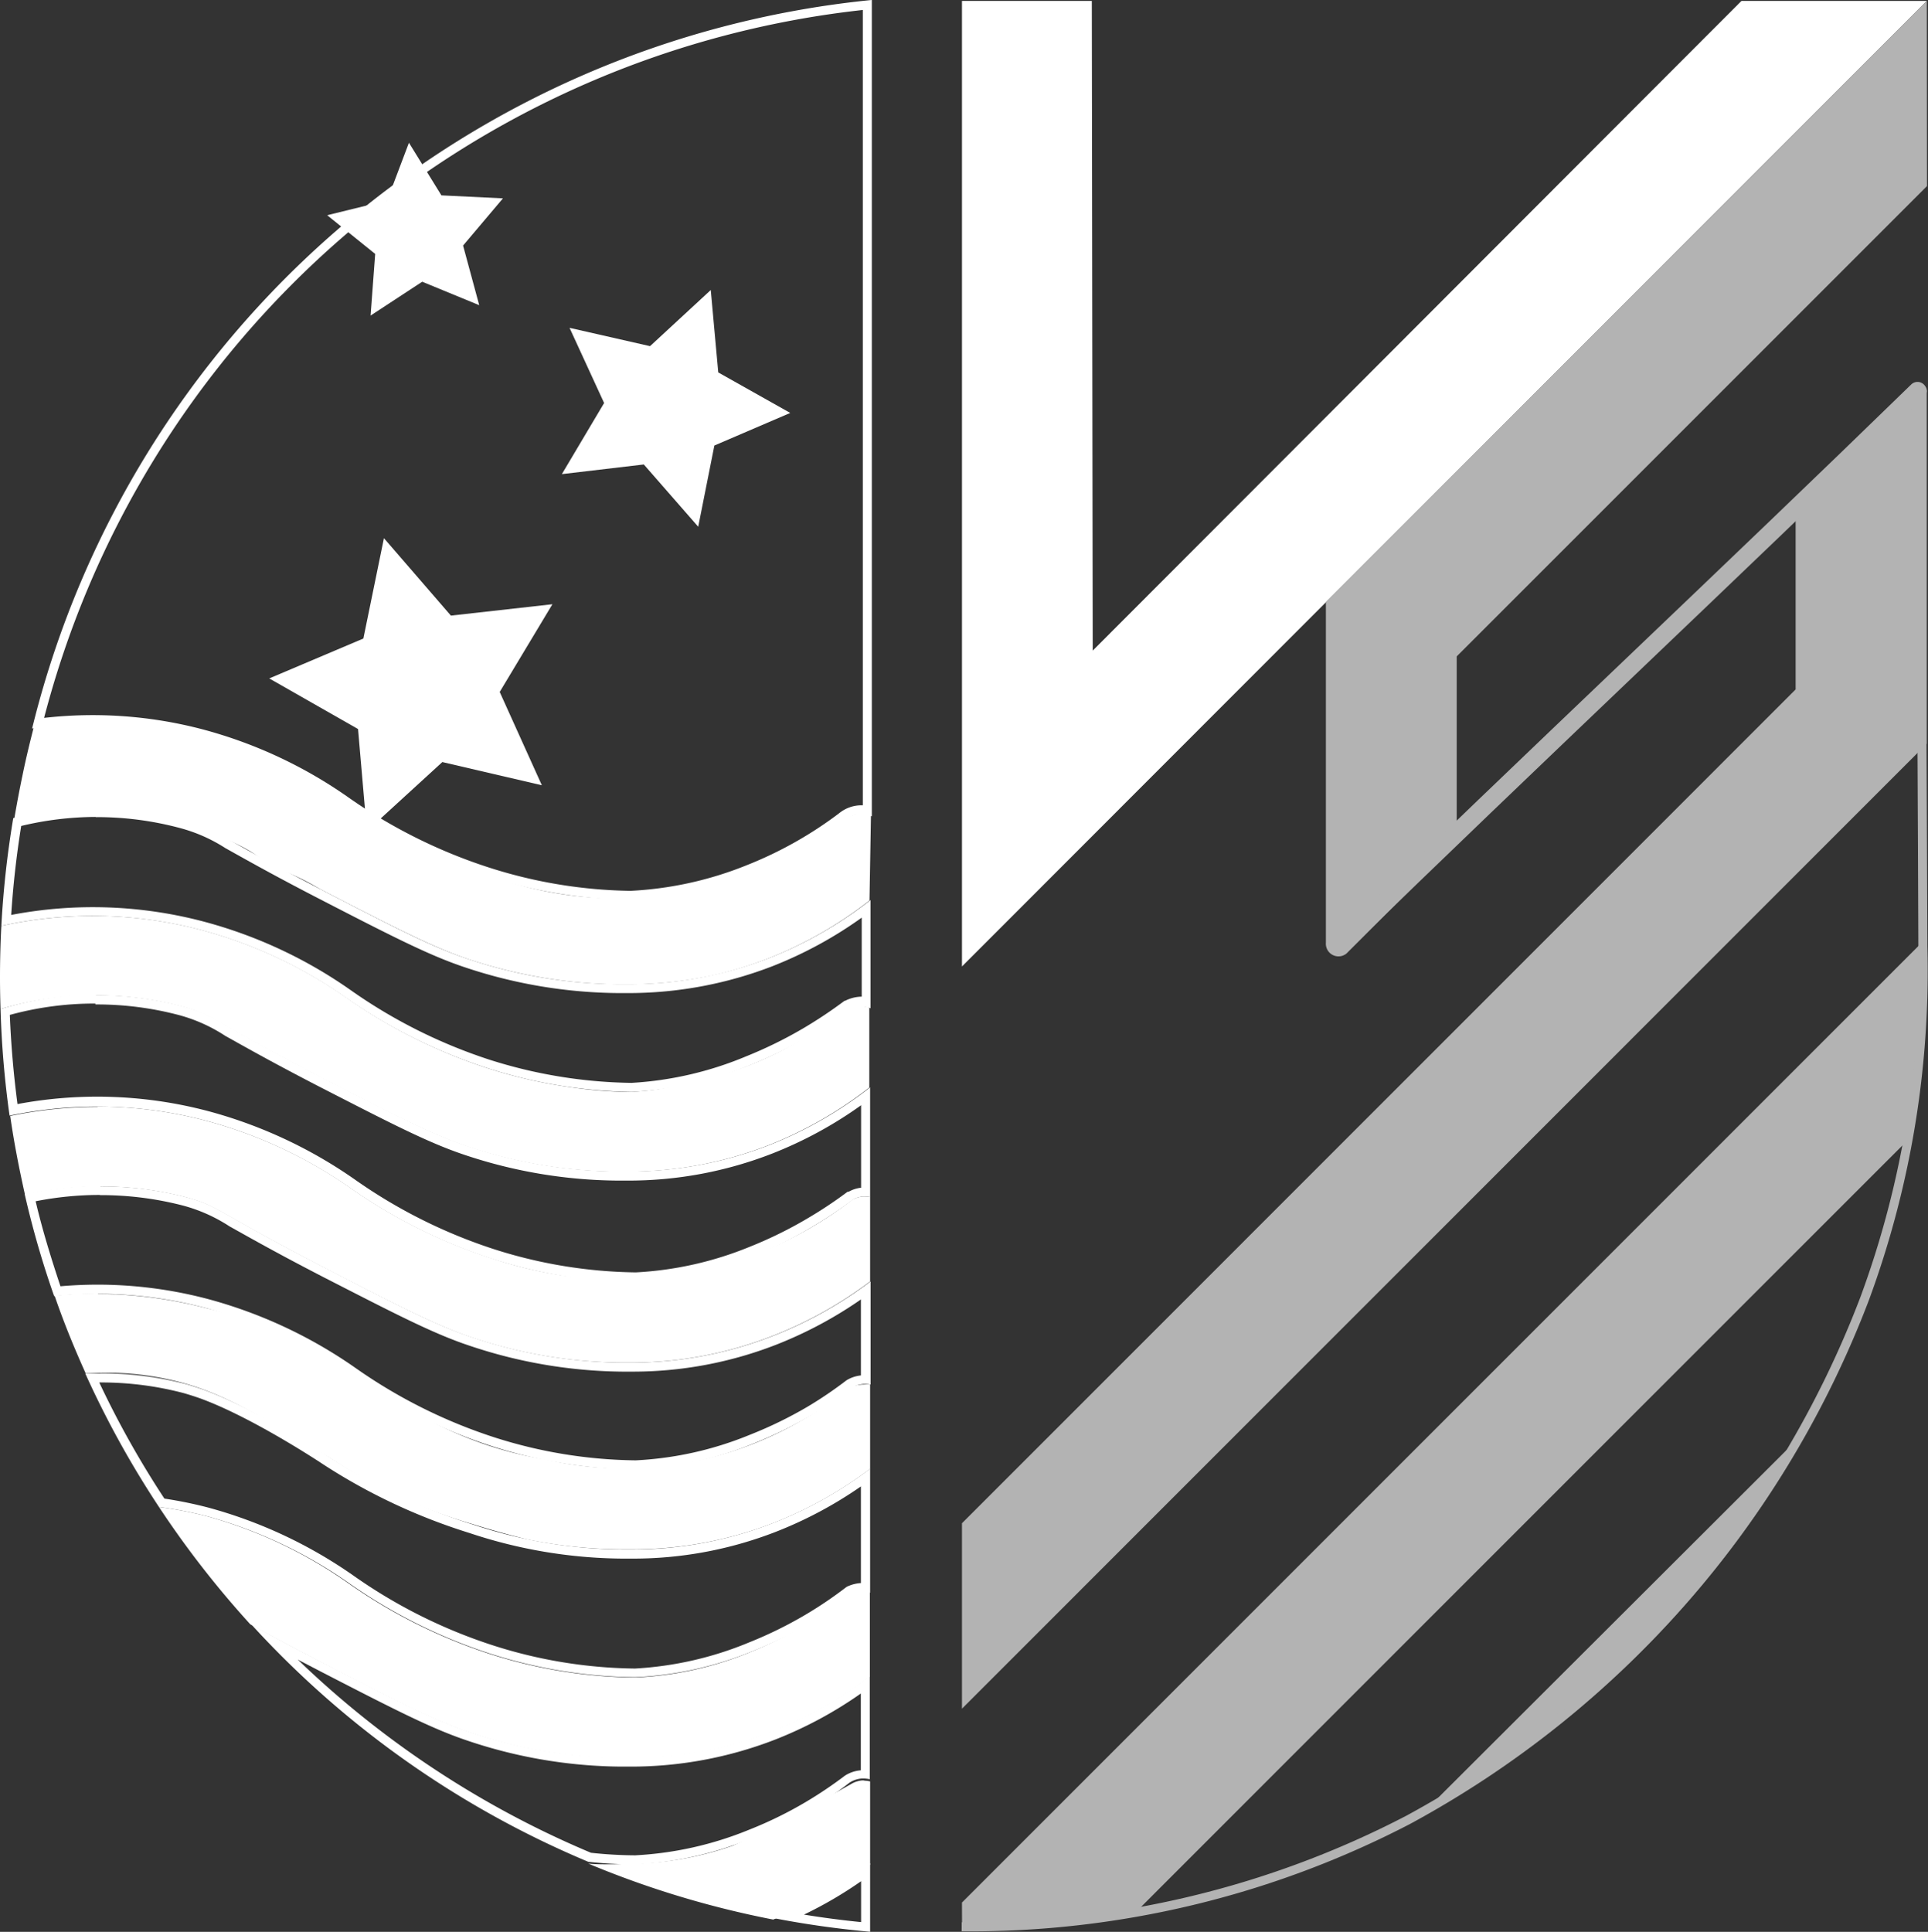 <svg xmlns="http://www.w3.org/2000/svg" viewBox="0 0 213.67 214.08"><rect x="0" y="0" width="213.67" height="214.08" fill="#333333" stroke="none"/><defs><style>.cls-1,.cls-3{fill:#fff;}.cls-2{fill:#b3b3b3;}.cls-3,.cls-4{stroke:#b3b3b3;stroke-linejoin:round;}.cls-3{stroke-linecap:round;stroke-width:2px;}.cls-4,.cls-5,.cls-6{fill:none;}.cls-6{stroke:#fff;stroke-miterlimit:10;}</style></defs><g id="Layer_2" data-name="Layer 2"><g id="Layer_1-2" data-name="Layer 1"><polygon class="cls-1" points="107.11 0.6 120.53 0.6 120.64 73.31 193.25 0.6 212.33 0.6 107.11 105.85 107.11 0.6"/><path class="cls-1" d="M211.12,1.1,107.61,104.65V1.1H120l.11,71v2.41l1.7-1.71L193.46,1.1h17.66m2.42-1H193l-71.9,72L121,.1H106.61v107L213.54.1Z"/><path class="cls-2" d="M213.54.1l-66.6,66.61v37.78a1.4,1.4,0,0,0,2.29,1.17l12.21-12.22q0-10.35,0-20.7l52.12-52.12Z"/><path class="cls-2" d="M199,55.88l13.06-13a.82.82,0,0,1,1.47.65V82.42L106.61,189.35V168.8L199,76.4Z"/><path class="cls-2" d="M106.61,210.83,213.54,103.9a119.6,119.6,0,0,1-.41,12.09c-.3,3.54-.74,6.84-1.25,9.9q-43.21,43.2-86.41,86.41c-3,.54-6.4,1-10,1.3-3.14.25-6.11.36-8.85.36Z"/><path class="cls-3" d="M148.51,104.83c21.16-20.62,42.82-40.89,64-61.51"/><path class="cls-2" d="M198.28,161.13a107.07,107.07,0,0,1-31.17,33.47c-2.14,1.48-4.36,2.89-6.61,4.22Z"/><path class="cls-2" d="M195.59,164.51c-1.73,2.67-3.57,5.27-5.53,7.76a107.29,107.29,0,0,1-10,11.09,106.12,106.12,0,0,1-13.22,10.82c-1,.67-2,1.33-3,2l17.29-17.25,14.42-14.39m4.95-6.35-43,42.91a105.41,105.41,0,0,0,9.86-6.06,107.69,107.69,0,0,0,13.35-10.93,106.21,106.21,0,0,0,10.11-11.19,108.15,108.15,0,0,0,9.69-14.73Z"/><path class="cls-4" d="M213,81.91q.06,11.48.1,23a104.84,104.84,0,0,1-6.45,39,110.36,110.36,0,0,1-50.61,57.77,105.1,105.1,0,0,1-49.46,11.84"/><path class="cls-1" d="M68.47,129.33A53.06,53.06,0,0,1,52,126.58c-4-1.32-8.24-3.52-16-7.5-5.43-2.81-8.38-4.48-10.33-5.58a19.15,19.15,0,0,0-5.45-2.45,37.46,37.46,0,0,0-9.7-1.24,37.12,37.12,0,0,0-10,1.35c0-1,0-1.91,0-2.88,0-1.76,0-3.53.13-5.27a46.56,46.56,0,0,1,21.71.58A50.21,50.21,0,0,1,38,110.92a59,59,0,0,0,15.81,7.91A55,55,0,0,0,63.23,121a47.11,47.11,0,0,0,6.12.51h.54a27.91,27.91,0,0,0,6.48-1,36.61,36.61,0,0,0,6.8-1.9,37.29,37.29,0,0,0,6.22-3.12l5.12-3.23a2.32,2.32,0,0,1,.87-.19h0a2.86,2.86,0,0,1,.53,0v8.23A44.59,44.59,0,0,1,85,126.45a42.69,42.69,0,0,1-15.54,2.87Z"/><path class="cls-1" d="M10.29,102.5a45.86,45.86,0,0,1,11.92,1.58,49.4,49.4,0,0,1,15.49,7.25,59.55,59.55,0,0,0,15.94,8,56,56,0,0,0,9.52,2.16,48.1,48.1,0,0,0,6.19.51h.57a28.5,28.5,0,0,0,6.54-1,37.5,37.5,0,0,0,13.2-5.1l5.06-3.19a1.77,1.77,0,0,1,.68-.15h0V120a43.7,43.7,0,0,1-10.57,6,42.27,42.27,0,0,1-15.37,2.84h-1a52.33,52.33,0,0,1-16.29-2.73c-3.93-1.3-8.18-3.49-15.9-7.47-5.42-2.8-8.36-4.46-10.31-5.57a19.51,19.51,0,0,0-5.57-2.49,37.74,37.74,0,0,0-9.83-1.26A37.87,37.87,0,0,0,1,110.51c0-.74,0-1.48,0-2.23,0-1.62,0-3.25.11-4.86a46.4,46.4,0,0,1,9.18-.92m0-1A47.37,47.37,0,0,0,.15,102.6c-.1,1.88-.15,3.78-.15,5.68q0,1.78.06,3.54a36.63,36.63,0,0,1,10.51-1.51,37.07,37.07,0,0,1,9.57,1.22c3.65,1,3.05,1.46,15.68,8,8,4.13,12.11,6.23,16,7.53a53.37,53.37,0,0,0,16.6,2.78h1a43.1,43.1,0,0,0,15.71-2.91,45,45,0,0,0,11.21-6.41v-8.85a3.07,3.07,0,0,0-1-.16h-.1a2.81,2.81,0,0,0-1.11.26L89.12,115A36.81,36.81,0,0,1,83,118.06,36,36,0,0,1,76.24,120a27.33,27.33,0,0,1-6.37,1h-.52a45.84,45.84,0,0,1-6-.5A54.87,54.87,0,0,1,54,118.36a58.87,58.87,0,0,1-15.68-7.85,50.81,50.81,0,0,0-15.8-7.4,46.91,46.91,0,0,0-12.18-1.61Z"/><path class="cls-1" d="M10.58,90.55a35.5,35.5,0,0,1,9.29,1.19A17.67,17.67,0,0,1,25,94c2,1.11,4.93,2.79,10.41,5.62,8.38,4.32,12.25,6.29,16.19,7.6a54.72,54.72,0,0,0,17,2.83h1a44.27,44.27,0,0,0,16.06-3,45.37,45.37,0,0,0,9.84-5.36v8.76h-.1a4.14,4.14,0,0,0-1.75.46l-.07,0-.06.05a50.31,50.31,0,0,1-4.51,3,47.59,47.59,0,0,1-6.32,3.1A38.55,38.55,0,0,1,70,120h-.09a54,54,0,0,1-15.64-2.56,57.69,57.69,0,0,1-15.41-7.72,51.22,51.22,0,0,0-16.12-7.55,48.06,48.06,0,0,0-21.5-.78c.21-3.25.58-6.56,1.11-9.86a35.81,35.81,0,0,1,8.25-1m0-1a37,37,0,0,0-9.13,1.13A106.23,106.23,0,0,0,.15,102.6a47.06,47.06,0,0,1,22.32.51,50.81,50.81,0,0,1,15.8,7.4A58.87,58.87,0,0,0,54,118.36,54.67,54.67,0,0,0,69.87,121H70a39.07,39.07,0,0,0,13-2.91,47.58,47.58,0,0,0,6.46-3.17,51.21,51.21,0,0,0,4.61-3,3,3,0,0,1,1.31-.35h.09a3.2,3.2,0,0,1,1,.16V99.74a45,45,0,0,1-11.21,6.42,43.1,43.1,0,0,1-15.71,2.91h-1a53.68,53.68,0,0,1-16.63-2.78c-3.94-1.3-8-3.4-16-7.54-12.63-6.52-12-7-15.68-8a37,37,0,0,0-9.56-1.22Z"/><path class="cls-1" d="M69,150.46a52.88,52.88,0,0,1-16.45-2.76c-4-1.3-8.23-3.51-16-7.5-5.45-2.82-8.4-4.49-10.36-5.59a19,19,0,0,0-5.42-2.44,37.82,37.82,0,0,0-9.69-1.23,37.37,37.37,0,0,0-7.95.84c-.57-2.5-1.06-5.11-1.46-7.75a46.54,46.54,0,0,1,21.17.69,50.19,50.19,0,0,1,15.65,7.33A58.83,58.83,0,0,0,54.29,140a47.94,47.94,0,0,0,7.78,1.9,43.6,43.6,0,0,0,6.53.49h0c.7,0,1.28,0,1.71,0a43.35,43.35,0,0,0,24.48-9,2.35,2.35,0,0,1,.86-.24h.28v8.66a44.67,44.67,0,0,1-10.39,5.81A42.58,42.58,0,0,1,70,150.45Z"/><path class="cls-1" d="M10.78,123.63A46.28,46.28,0,0,1,22.7,125.2a49.63,49.63,0,0,1,15.49,7.26,59.42,59.42,0,0,0,16,8A48.84,48.84,0,0,0,62,142.35a44.66,44.66,0,0,0,6.61.49c.59,0,1.16,0,1.74,0a43.67,43.67,0,0,0,24.68-9,1.56,1.56,0,0,1,.41-.15v7.86a44.49,44.49,0,0,1-10.08,5.6A42.2,42.2,0,0,1,70,150H69a52.28,52.28,0,0,1-16.29-2.73c-3.93-1.3-8.19-3.49-15.91-7.48-5.44-2.81-8.39-4.47-10.34-5.58a19.24,19.24,0,0,0-5.54-2.48,38.24,38.24,0,0,0-9.82-1.25,38,38,0,0,0-7.57.75c-.49-2.19-.92-4.46-1.27-6.76a46.35,46.35,0,0,1,8.55-.8m0-1a47.46,47.46,0,0,0-9.68,1c.43,3,1,5.87,1.64,8.74a37.18,37.18,0,0,1,8.33-.93,37.21,37.21,0,0,1,9.56,1.21c3.66,1,3.05,1.47,15.68,8,8,4.14,12.11,6.24,16,7.54A53.46,53.46,0,0,0,69,151h1A43.17,43.17,0,0,0,85.72,148a45.18,45.18,0,0,0,10.71-6v-9.35a3,3,0,0,0-.58-.06h-.24a3.09,3.09,0,0,0-1.13.34,42.65,42.65,0,0,1-24.19,8.86c-.43,0-1,0-1.69,0a44,44,0,0,1-6.46-.48,49.22,49.22,0,0,1-7.7-1.88,58.8,58.8,0,0,1-15.67-7.84A51,51,0,0,0,23,124.24a46.85,46.85,0,0,0-12.18-1.61Z"/><path class="cls-1" d="M68.94,171.22a53.47,53.47,0,0,1-10.44-1.09c-2-.49-4-1-6-1.67l-.22-.06a63.79,63.79,0,0,1-8.54-3.2,49.23,49.23,0,0,1-5.29-3l-1.6-1c-7.62-4.64-11.44-7-16.09-8.32a32.71,32.71,0,0,0-9.14-1.26c-.6,0-1.21,0-1.85,0-1.15-2.55-2.18-5.12-3.08-7.64,1.36-.13,2.75-.19,4.12-.19.65,0,1.32,0,2,.05a48.53,48.53,0,0,1,10,1.55,51,51,0,0,1,8.61,2.75,48.32,48.32,0,0,1,8.83,4.91,43.61,43.61,0,0,0,14,7.58,44.2,44.2,0,0,0,6,1.45,39.37,39.37,0,0,0,8.87,1h1.14a40,40,0,0,0,24-9,3.84,3.84,0,0,1,1.29-.29h.3v8.63a45.08,45.08,0,0,1-10.39,5.82A42.58,42.58,0,0,1,70,171.21h-1Z"/><path class="cls-1" d="M10.81,144.38c.66,0,1.33,0,2,0A49.23,49.23,0,0,1,22.72,146a50.86,50.86,0,0,1,8.53,2.73A48.19,48.19,0,0,1,40,153.53a43.67,43.67,0,0,0,20.23,9.13,40,40,0,0,0,9,1h1.15a40.55,40.55,0,0,0,24.27-9.07,3.23,3.23,0,0,1,.84-.21v7.87a44.1,44.1,0,0,1-10.08,5.6A41.83,41.83,0,0,1,70,170.71h-1a51.74,51.74,0,0,1-10.29-1.08c-2-.48-4-1-6-1.65l-.22-.07A62,62,0,0,1,44,164.75a47.77,47.77,0,0,1-5.25-2.95l-1.6-1c-7.66-4.66-11.5-7-16.21-8.37a33.29,33.29,0,0,0-9.28-1.28l-1.53,0c-1-2.23-1.9-4.48-2.71-6.69,1.14-.09,2.29-.13,3.42-.13m0-1a47.22,47.22,0,0,0-4.79.25c1,2.93,2.18,5.8,3.44,8.6.75,0,1.48-.06,2.17-.06a32.13,32.13,0,0,1,9,1.24c4.58,1.34,8.38,3.65,16,8.26a67,67,0,0,0,6.94,4,62.91,62.91,0,0,0,8.82,3.29c2.45.77,4.53,1.31,6,1.68a53.18,53.18,0,0,0,10.53,1.1H70a43,43,0,0,0,15.72-2.92,45.18,45.18,0,0,0,10.71-6v-9.34a4.23,4.23,0,0,0-.66,0h-.16a4.19,4.19,0,0,0-1.53.36A39.8,39.8,0,0,1,83.47,160a39.36,39.36,0,0,1-13.18,2.72H69.17a38.78,38.78,0,0,1-8.79-1,42.27,42.27,0,0,1-5.94-1.43,43.13,43.13,0,0,1-13.88-7.51,47.88,47.88,0,0,0-8.91-5A51.84,51.84,0,0,0,23,145a49.29,49.29,0,0,0-10.12-1.56c-.69,0-1.37-.05-2-.05Z"/><path class="cls-1" d="M68.84,194.27a52.83,52.83,0,0,1-16.44-2.76c-3.84-1.27-7.68-3.22-16-7.51-4.13-2.12-6.75-3.56-8.37-4.46a107.1,107.1,0,0,1-9.38-11.91c1.32.23,2.67.53,4,.89a50.3,50.3,0,0,1,15.64,7.34,59.27,59.27,0,0,0,15.81,7.9,54.72,54.72,0,0,0,16.07,2.64h.15a37.08,37.08,0,0,0,13.16-2.94A41.05,41.05,0,0,0,94.4,177l.13-.11,0-.18a.71.71,0,0,1,.58-.59h0a.79.79,0,0,1,.77.5v8.89a44.69,44.69,0,0,1-10.52,5.91,42.55,42.55,0,0,1-15.55,2.88Z"/><path class="cls-1" d="M19.77,168.35c.92.18,1.86.4,2.81.65a49.42,49.42,0,0,1,15.48,7.27,59.87,59.87,0,0,0,15.95,8,55.35,55.35,0,0,0,16.22,2.66h.15a37.57,37.57,0,0,0,13.35-3,41.35,41.35,0,0,0,11-6.58l.27-.22.07-.35a.24.24,0,0,1,.18-.2.24.24,0,0,1,.19.12v8.53a44.2,44.2,0,0,1-10.2,5.7,42.25,42.25,0,0,1-15.38,2.84h-1A52.23,52.23,0,0,1,52.56,191c-3.81-1.26-7.63-3.2-15.91-7.48-4.07-2.09-6.66-3.51-8.28-4.42a105.13,105.13,0,0,1-8.6-10.79M17.62,167a106.08,106.08,0,0,0,10.12,13c1.89,1.05,4.54,2.49,8.45,4.51,8,4.14,12.11,6.24,16.05,7.54a53.37,53.37,0,0,0,16.6,2.78h1a43.11,43.11,0,0,0,15.72-2.91,44.94,44.94,0,0,0,10.84-6.13V176.5a1.26,1.26,0,0,0-1.19-.93h-.17a1.23,1.23,0,0,0-1,1A40.57,40.57,0,0,1,83.35,183a37.54,37.54,0,0,1-13,2.9h-.14a54.38,54.38,0,0,1-15.92-2.61,58.88,58.88,0,0,1-15.68-7.84A50.8,50.8,0,0,0,22.84,168,44.54,44.54,0,0,0,17.62,167Z"/><path class="cls-1" d="M68.54,108.58A53.92,53.92,0,0,1,52,105.82c-3.84-1.27-7.67-3.22-16-7.51-.26-.13-.52-.28-.8-.44-.54-.3-1.15-.65-2-1.05-.45-.21-.83-.38-1.19-.53a18.62,18.62,0,0,1-2.07-1,17.38,17.38,0,0,1-1.6-1c-2-1.38-7.49-3.81-14.21-4.69a35,35,0,0,0-4.58-.3A37.18,37.18,0,0,0,2.07,90c.23-1.34.49-2.69.77-4,.4-1.88.84-3.78,1.33-5.66,1.25-.09,2.53-.13,3.78-.13,1.63,0,3.28.07,4.9.21a49,49,0,0,1,10,1.76,47.6,47.6,0,0,1,8.77,3.53A47,47,0,0,1,36,88.32l.2.13a79.39,79.39,0,0,0,17.88,9A41.61,41.61,0,0,0,67.86,100l1,0a33.49,33.49,0,0,0,13.71-2.88c5.07-2.38,7.61-3.58,9-4.64a9.69,9.69,0,0,1,3.64-1.84,8.43,8.43,0,0,1,.9-.19l-.15,9a44.45,44.45,0,0,1-10.9,6.2A41.53,41.53,0,0,1,79,107.55a45.66,45.66,0,0,1-9.94,1Z"/><path class="cls-1" d="M8,80.73c1.62,0,3.25.07,4.86.21a46.7,46.7,0,0,1,18.56,5.23,49.8,49.8,0,0,1,4.33,2.57l.22.14a80,80,0,0,0,18,9.05,42.11,42.11,0,0,0,14,2.59l1,0a33.85,33.85,0,0,0,13.9-2.93c5.1-2.4,7.66-3.6,9.1-4.73a9.21,9.21,0,0,1,3.43-1.72l.26-.06-.14,8.08v.1a43.92,43.92,0,0,1-10.58,6,41.79,41.79,0,0,1-6,1.83,44.73,44.73,0,0,1-9.82,1h-.49a53.6,53.6,0,0,1-16.36-2.73c-3.8-1.26-7.62-3.2-15.9-7.48l-.79-.43c-.54-.31-1.16-.66-2-1.07-.45-.22-.84-.38-1.2-.54a17.72,17.72,0,0,1-2-1,15.48,15.48,0,0,1-1.56-1l-.07,0c-1.94-1.35-7.56-3.83-14.37-4.73a35.8,35.8,0,0,0-4.64-.3,37.75,37.75,0,0,0-6.91.65c.2-1.1.42-2.2.64-3.28.37-1.77.79-3.54,1.23-5.3,1.13-.07,2.27-.1,3.39-.1m0-1c-1.56,0-3,.06-4.18.15-.5,1.93-1,3.94-1.42,6-.34,1.63-.64,3.22-.9,4.76a37.12,37.12,0,0,1,8.15-.92,32.81,32.81,0,0,1,4.51.3c7,.9,12.33,3.44,13.92,4.55.2.14.81.58,1.71,1.1,1.26.72,2,.94,3.3,1.56s2,1.1,2.78,1.49c8,4.14,12.11,6.24,16,7.54a54.8,54.8,0,0,0,16.66,2.78H69a45.74,45.74,0,0,0,10-1,43.4,43.4,0,0,0,6.15-1.88,45,45,0,0,0,11.21-6.42l.17-9.85a9.69,9.69,0,0,0-1.53.26,10.35,10.35,0,0,0-3.83,1.93c-1.31,1-3.83,2.22-8.88,4.59a32.86,32.86,0,0,1-13.5,2.83l-1,0A41,41,0,0,1,54.21,97a82,82,0,0,1-17.77-9,49.34,49.34,0,0,0-4.61-2.74A48,48,0,0,0,23,81.72,48.9,48.9,0,0,0,12.9,79.94c-1.78-.15-3.44-.21-4.95-.21Z"/><path class="cls-1" d="M10.57,111.31a35.62,35.62,0,0,1,9.31,1.19,17.78,17.78,0,0,1,5.1,2.3c2,1.11,4.93,2.79,10.39,5.61,7.8,4,12.1,6.24,16.18,7.59a54.48,54.48,0,0,0,16.92,2.83h1.06a43.83,43.83,0,0,0,16.06-3,45.29,45.29,0,0,0,9.84-5.35v9.14a3.55,3.55,0,0,0-1.37.44l-.06,0-.06,0a47.39,47.39,0,0,1-4.52,3,46,46,0,0,1-6.32,3.1,38.46,38.46,0,0,1-12.62,2.84h-.1a53.45,53.45,0,0,1-15.63-2.57,57.65,57.65,0,0,1-15.41-7.71,51.73,51.73,0,0,0-16.12-7.55,48,48,0,0,0-21.28-.82c-.43-3.24-.72-6.56-.85-9.88a35.49,35.49,0,0,1,9.48-1.26m0-1A36.59,36.59,0,0,0,.06,111.82a106.62,106.62,0,0,0,1,11.81,47.46,47.46,0,0,1,9.68-1A46.85,46.85,0,0,1,23,124.24a51,51,0,0,1,15.81,7.4,58.8,58.8,0,0,0,15.67,7.84,54.45,54.45,0,0,0,15.93,2.62h.11a39,39,0,0,0,13-2.91A46.28,46.28,0,0,0,89.93,136a48.39,48.39,0,0,0,4.62-3.08,2.75,2.75,0,0,1,1.06-.33h.25a2.84,2.84,0,0,1,.57.06V120.5a45,45,0,0,1-11.21,6.41,43.1,43.1,0,0,1-15.71,2.91h-1a53.37,53.37,0,0,1-16.6-2.78c-3.94-1.3-8-3.4-16-7.53-12.63-6.53-12-7-15.68-8a37.07,37.07,0,0,0-9.57-1.22Z"/><path class="cls-1" d="M11.07,132.44a36.08,36.08,0,0,1,9.3,1.18,17.91,17.91,0,0,1,5.08,2.29c2,1.11,4.92,2.79,10.4,5.62,7.82,4,12.12,6.25,16.2,7.6A54.44,54.44,0,0,0,69,152h1a43.77,43.77,0,0,0,16.06-3,45.6,45.6,0,0,0,9.35-5v8.42a3.85,3.85,0,0,0-1.6.54l0,0,0,0a44.9,44.9,0,0,1-4.32,2.93A45.82,45.82,0,0,1,83.1,159a38.22,38.22,0,0,1-12.62,2.83h-.1a53,53,0,0,1-15.63-2.56,57.54,57.54,0,0,1-15.41-7.72A52.14,52.14,0,0,0,23.22,144a47.85,47.85,0,0,0-12.41-1.64c-1.36,0-2.74.06-4.11.18-1-3-2-6.21-2.75-9.42a36.5,36.5,0,0,1,7.12-.7m0-1a37.18,37.18,0,0,0-8.33.93A103.35,103.35,0,0,0,6,143.63a47.22,47.22,0,0,1,4.79-.25A46.64,46.64,0,0,1,23,145a51.22,51.22,0,0,1,15.81,7.4,58.79,58.79,0,0,0,15.67,7.85,54.05,54.05,0,0,0,15.93,2.61h.11a38.92,38.92,0,0,0,13-2.9,47.35,47.35,0,0,0,6.46-3.17,48.83,48.83,0,0,0,4.42-3,2.87,2.87,0,0,1,1.26-.42h.24a3,3,0,0,1,.58.06V142a45.18,45.18,0,0,1-10.71,6A43.17,43.17,0,0,1,70,151H69a53.42,53.42,0,0,1-16.61-2.78c-3.94-1.3-8-3.4-16-7.54-12.63-6.52-12-7-15.68-8a37.21,37.21,0,0,0-9.56-1.21Z"/><path class="cls-1" d="M11.09,153.2a35.8,35.8,0,0,1,9.27,1.18s.95.27,1.84.59c5.8,2.11,13.48,7.21,13.55,7.26a65.24,65.24,0,0,0,16.3,7.66A54.67,54.67,0,0,0,69,172.72h1a43.62,43.62,0,0,0,16.06-3,45.6,45.6,0,0,0,9.35-5v10.71a4.15,4.15,0,0,0-1.5.38l-.1.05-.09.07a44.66,44.66,0,0,1-4.44,3,45.74,45.74,0,0,1-6.32,3.1A38.37,38.37,0,0,1,70.4,184.9h-.15a53.11,53.11,0,0,1-15.63-2.57,57.47,57.47,0,0,1-15.41-7.7,51.64,51.64,0,0,0-16.11-7.56,46.3,46.3,0,0,0-4.88-1A104.37,104.37,0,0,1,11,153.2h.08m0-1-1.63,0A105.84,105.84,0,0,0,17.62,167h0A44.54,44.54,0,0,1,22.84,168a50.8,50.8,0,0,1,15.8,7.41,58.88,58.88,0,0,0,15.68,7.84,54.38,54.38,0,0,0,15.92,2.61h.16A38.77,38.77,0,0,0,83.35,183a46.67,46.67,0,0,0,6.46-3.17,44.42,44.42,0,0,0,4.55-3.11,3.17,3.17,0,0,1,1.18-.3h.17a3.42,3.42,0,0,1,.72.08V162.76a45.18,45.18,0,0,1-10.71,6A43,43,0,0,1,70,171.71H69a53.72,53.72,0,0,1-16.63-2.78,64.07,64.07,0,0,1-16-7.54s-7.8-5.2-13.77-7.37c-.95-.34-1.91-.62-1.91-.62a37.08,37.08,0,0,0-9.54-1.21Z"/><path class="cls-1" d="M85.64,212A104.13,104.13,0,0,1,68,206.94c.72,0,1.51,0,2.34-.06a36.55,36.55,0,0,0,11-2,80.75,80.75,0,0,0,8-4c2.21-1.18,4-2.17,5.24-2.86a2.26,2.26,0,0,1,1-.32h.34v8.55A44.27,44.27,0,0,1,85.64,212Z"/><path class="cls-1" d="M95.43,198.21V206a43.75,43.75,0,0,1-9.84,5.54,104.11,104.11,0,0,1-15-4.15,36.94,36.94,0,0,0,11-2,82.34,82.34,0,0,0,8-4c1.76-.94,3.53-1.9,5.28-2.88a1.78,1.78,0,0,1,.56-.21m.34-1h-.23a2.84,2.84,0,0,0-1.18.38c-1.23.69-3,1.68-5.24,2.86a82.06,82.06,0,0,1-7.93,4,36.33,36.33,0,0,1-10.9,2c-.86,0-1.67.06-2.41.06-1,0-1.94,0-2.68-.08a105.16,105.16,0,0,0,20.49,6.2,45.18,45.18,0,0,0,10.74-6.08v-9.23a2.83,2.83,0,0,0-.66-.08Z"/><path class="cls-1" d="M33,183.91l2.75,1.43c8.38,4.32,12.25,6.29,16.2,7.6a54.34,54.34,0,0,0,16.91,2.83h1a44.17,44.17,0,0,0,16.06-3,44.89,44.89,0,0,0,9.48-5.1v8.51a3.84,3.84,0,0,0-1.76.59l0,0,0,0a46,46,0,0,1-4.29,2.89,44,44,0,0,1-6.32,3.1,38.46,38.46,0,0,1-12.63,2.84h-.1a47.37,47.37,0,0,1-4.8-.28A105.8,105.8,0,0,1,33,183.91m-5.24-4a106,106,0,0,0,37.44,26.41h0a49.87,49.87,0,0,0,5,.3h.11a39,39,0,0,0,13-2.91,45.65,45.65,0,0,0,6.46-3.17,46.45,46.45,0,0,0,4.39-3,2.87,2.87,0,0,1,1.34-.45h.22a2.92,2.92,0,0,1,.67.08V185.72a44.94,44.94,0,0,1-10.84,6.13,43.11,43.11,0,0,1-15.72,2.91h-1A53.37,53.37,0,0,1,52.24,192c-3.94-1.3-8-3.4-16.05-7.54-3.91-2-6.56-3.46-8.45-4.51Z"/><path class="cls-1" d="M95.43,208.45V213c-2.12-.21-4.24-.49-6.33-.83a45.26,45.26,0,0,0,6.33-3.7m1-2a45.18,45.18,0,0,1-10.74,6.08,105.14,105.14,0,0,0,10.74,1.52v-7.6Z"/><path class="cls-5" d="M96.43,99.74v11.91a2.9,2.9,0,0,0-1.07-.16,3,3,0,0,0-1.31.35,51.21,51.21,0,0,1-4.61,3A48.18,48.18,0,0,1,83,118.06,38.71,38.71,0,0,1,69.87,121,54.67,54.67,0,0,1,54,118.36a58.87,58.87,0,0,1-15.68-7.85,50.81,50.81,0,0,0-15.8-7.4A47.08,47.08,0,0,0,.15,102.6a106.23,106.23,0,0,1,1.3-11.92,37.87,37.87,0,0,1,18.69.09c3.65,1,3.05,1.47,15.68,8,8,4.14,12.11,6.24,16,7.54a52.93,52.93,0,0,0,17.64,2.77,43.1,43.1,0,0,0,15.71-2.91A45,45,0,0,0,96.43,99.74Z"/><path class="cls-5" d="M85.69,212.56a45.18,45.18,0,0,0,10.74-6.08v7.6A105.14,105.14,0,0,1,85.69,212.56Z"/><path class="cls-6" d="M96.12.55V89.82a2.78,2.78,0,0,0-.75-.08,3.41,3.41,0,0,0-2.06.77A43.87,43.87,0,0,1,83,96.32a40.08,40.08,0,0,1-13.11,2.9A54.07,54.07,0,0,1,54,96.6a58.6,58.6,0,0,1-15.68-7.83,50.36,50.36,0,0,0-15.8-7.41A47.25,47.25,0,0,0,4.22,80.14,106.2,106.2,0,0,1,96.12.55Z"/><polygon class="cls-1" points="53.11 33.82 46.79 31.22 41.07 34.97 41.58 28.14 36.26 23.85 42.9 22.22 45.32 15.82 48.92 21.65 55.74 21.98 51.32 27.21 53.11 33.82"/><polygon class="cls-1" points="77.38 58.37 71.35 51.47 62.27 52.54 66.95 44.66 63.12 36.33 72.04 38.36 78.77 32.14 79.6 41.27 87.58 45.76 79.17 49.37 77.38 58.37"/><polygon class="cls-1" points="60.05 87.02 49.02 84.45 40.66 92.1 39.68 80.79 29.84 75.18 40.27 70.76 42.55 59.64 49.97 68.22 61.22 66.96 55.38 76.68 60.05 87.02"/></g></g></svg>